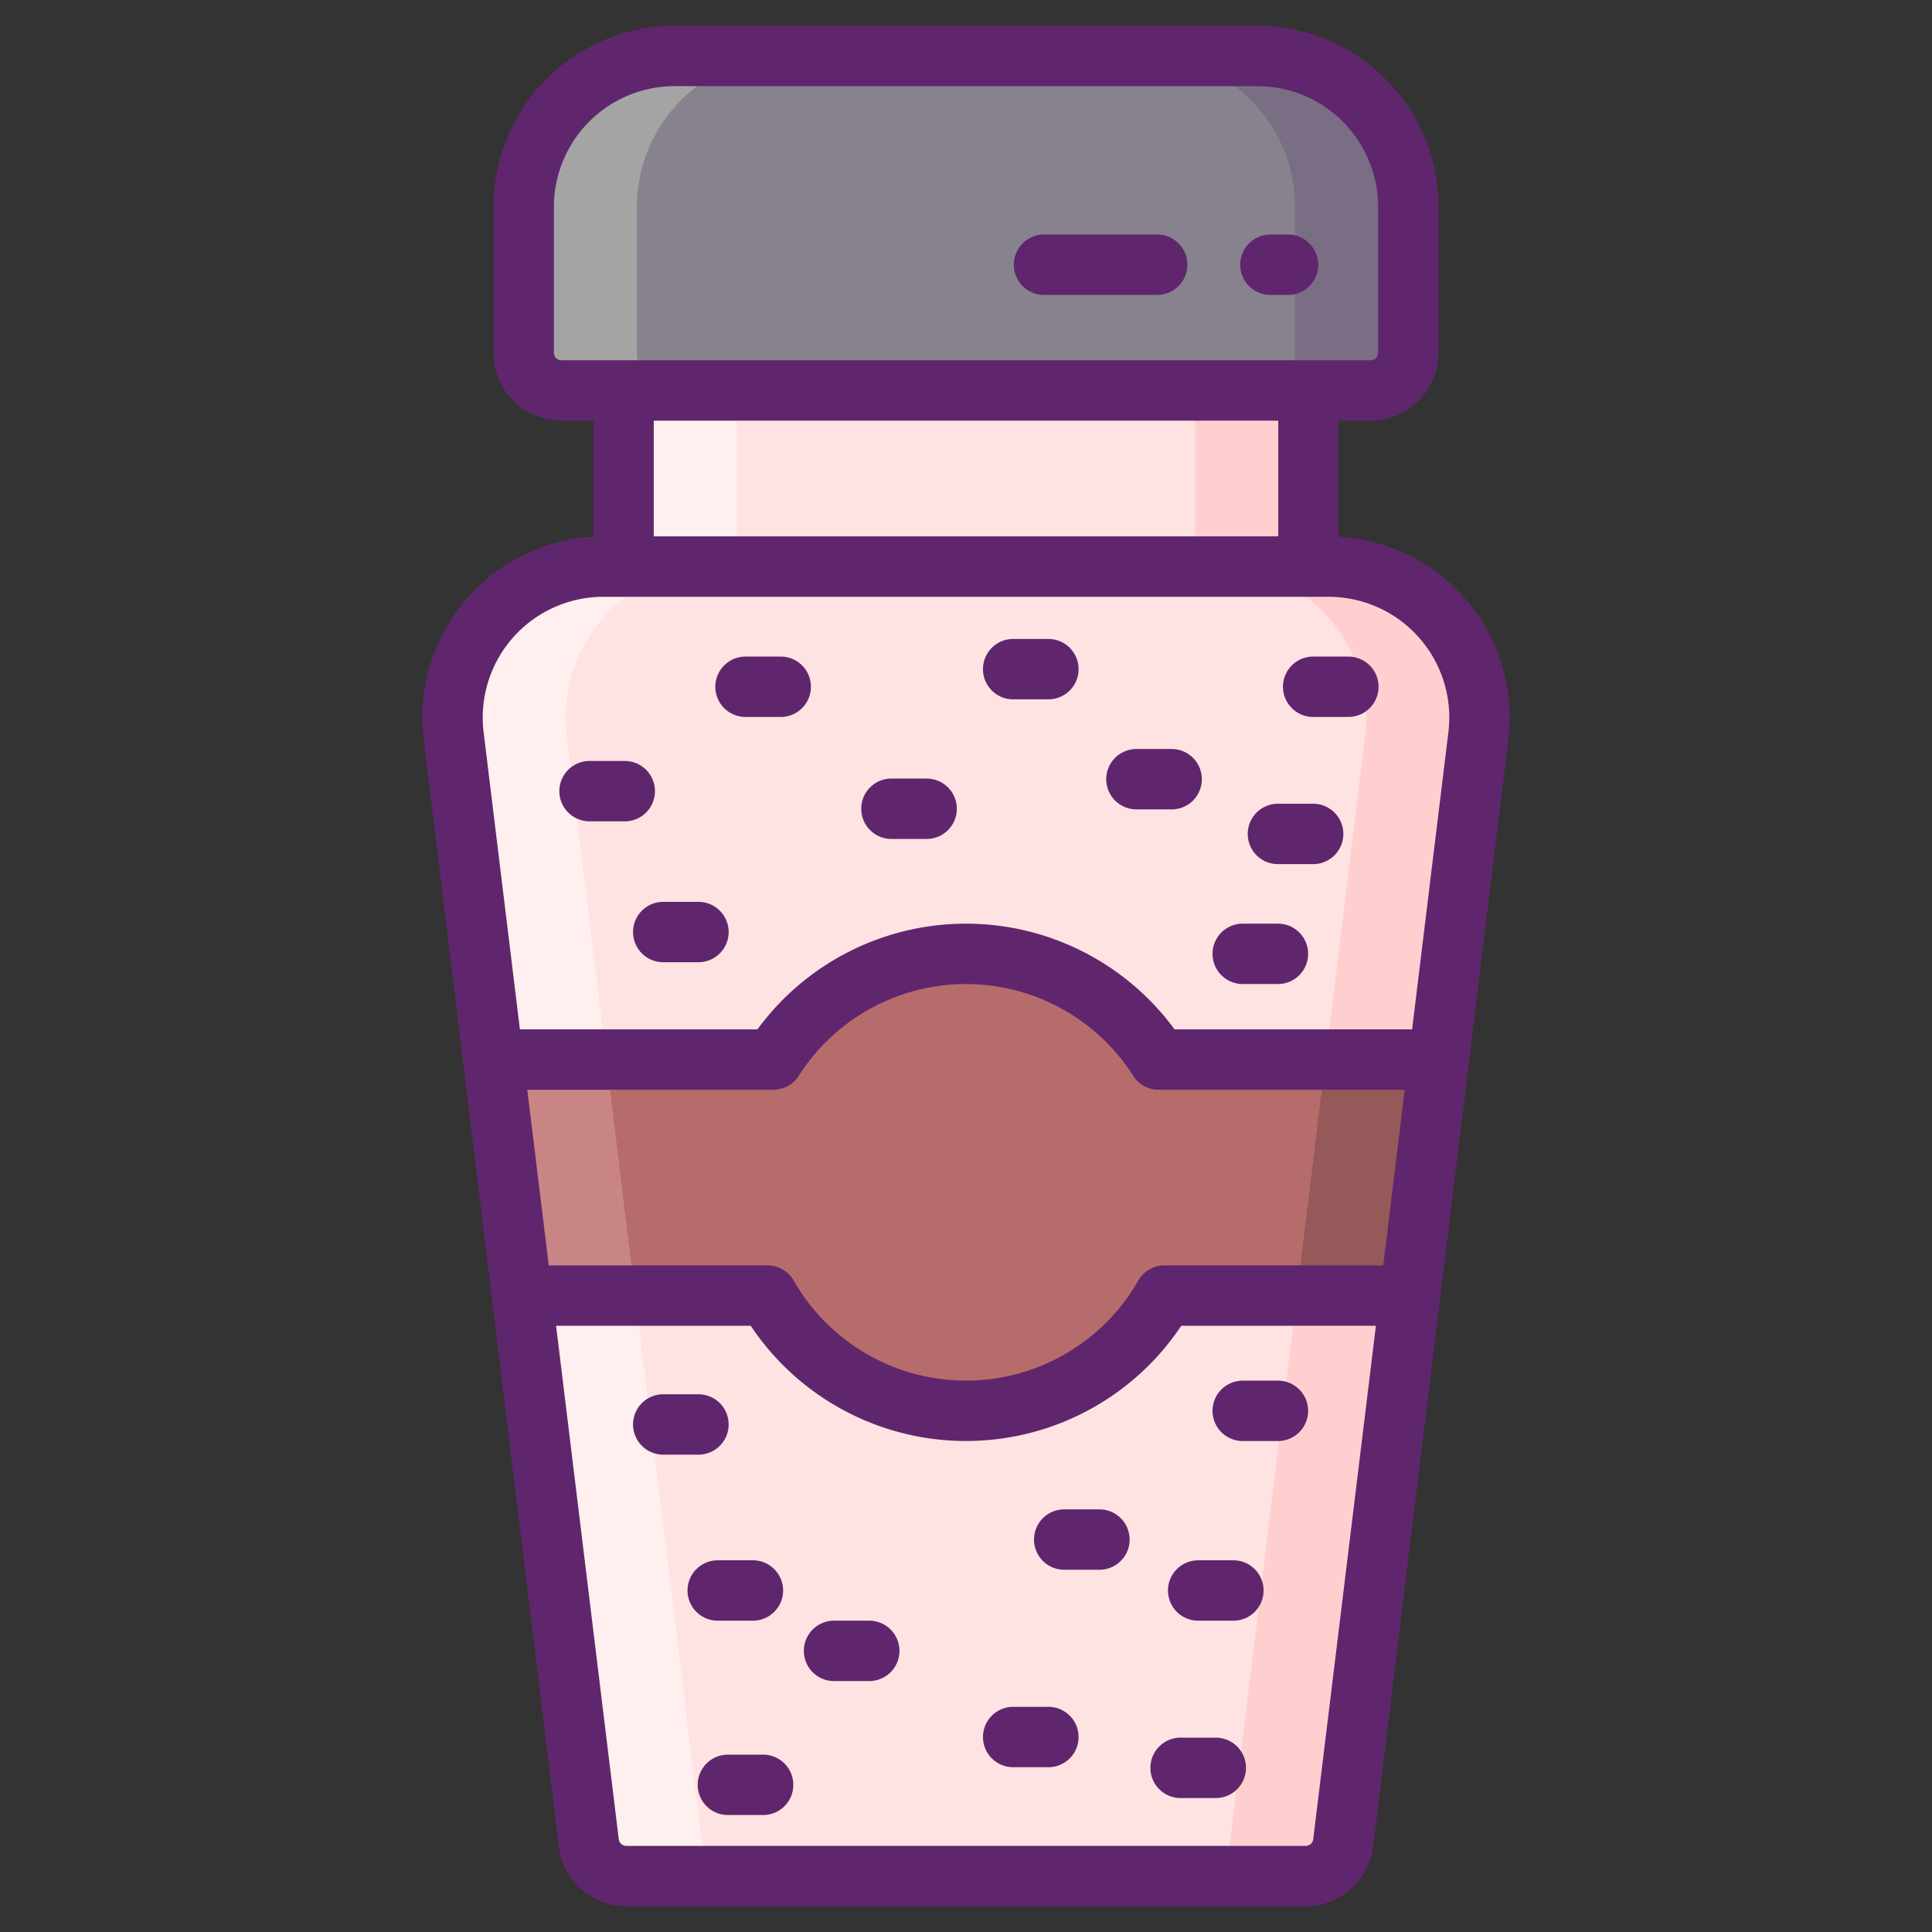 <svg xmlns="http://www.w3.org/2000/svg" viewBox="0 0 256 256"><rect x="0" y="0" width="256" height="256" fill="#333333" stroke="none"/><title>Foodies Expanded</title><path d="M89.394,7.411h77.213a20,20,0,0,1,20,20V46.738a5,5,0,0,1-5,5H74.394a5,5,0,0,1-5-5V27.411A20,20,0,0,1,89.394,7.411Z" fill="#87828e"/><path d="M176.04,75.079h-2.665V51.738H82.625V75.079H79.96A19.99,19.99,0,0,0,60.11,97.5l5.24,42.9,3.82,31.27,8.85,72.52a5.008,5.008,0,0,0,4.96,4.4h90.04a5.008,5.008,0,0,0,4.96-4.4l8.85-72.52,3.82-31.27,5.24-42.9A19.99,19.99,0,0,0,176.04,75.079Z" fill="#ffe2e2"/><path d="M84.39,27.41V46.74a5,5,0,0,0,5,5h-15a5,5,0,0,1-5-5V27.41a20.007,20.007,0,0,1,20-20h15A20.007,20.007,0,0,0,84.39,27.41Z" fill="#a4a4a5"/><rect x="82.62" y="51.74" width="15" height="23.34" fill="#ffefee"/><path d="M97.98,248.59h-15a5.009,5.009,0,0,1-4.96-4.4l-8.85-72.52L65.35,140.4,60.11,97.5A19.99,19.99,0,0,1,79.96,75.08h15A19.99,19.99,0,0,0,75.11,97.5l5.24,42.9,3.82,31.27,8.85,72.52A5.009,5.009,0,0,0,97.98,248.59Z" fill="#ffefee"/><path d="M186.61,27.41V46.74a5,5,0,0,1-5,5h-15a5,5,0,0,0,5-5V27.41a20.007,20.007,0,0,0-20-20h15A20.007,20.007,0,0,1,186.61,27.41Z" fill="#796e84"/><rect x="158.37" y="51.74" width="15" height="23.34" fill="#ffcfcf"/><path d="M195.89,97.5l-5.24,42.9-3.82,31.27-8.85,72.52a5.009,5.009,0,0,1-4.96,4.4h-15a5.009,5.009,0,0,0,4.96-4.4l8.85-72.52,3.82-31.27,5.24-42.9a19.99,19.99,0,0,0-19.85-22.42h15A19.99,19.99,0,0,1,195.89,97.5Z" fill="#ffcfcf"/><path d="M190.65,140.4l-3.82,31.27H154.3a30.284,30.284,0,0,1-52.6,0H69.17L65.35,140.4h37.12a30.266,30.266,0,0,1,51.06,0Z" fill="#b76c6c"/><polygon points="84.17 171.67 69.17 171.67 65.35 140.4 80.35 140.4 84.17 171.67" fill="#965959"/><polygon points="190.65 140.4 186.83 171.67 171.83 171.67 175.65 140.4 190.65 140.4" fill="#965959"/><polygon points="80.35 140.4 84.17 171.67 69.17 171.67 65.35 140.4 80.35 140.4" fill="#c98585"/><polygon points="190.65 140.4 186.83 171.67 171.83 171.67 175.65 140.4 190.65 140.4" fill="#965959"/><path d="M170.667,31.078h-2.334a4,4,0,1,0,0,8h2.334a4,4,0,0,0,0-8Z" fill="#5f266d"/><path d="M153.333,31.078h-15a4,4,0,1,0,0,8h15a4,4,0,0,0,0-8Z" fill="#5f266d"/><path d="M177.375,71.118V55.737h4.231a9.01,9.01,0,0,0,9-9V27.411a24.027,24.027,0,0,0-24-24H89.394a24.027,24.027,0,0,0-24,24V46.737a9.01,9.01,0,0,0,9,9h4.231V71.118A24,24,0,0,0,56.14,97.984l17.91,146.7a9.017,9.017,0,0,0,8.93,7.909h90.04a9.016,9.016,0,0,0,8.93-7.916L199.86,97.985A24,24,0,0,0,177.375,71.118ZM74.394,47.737a1,1,0,0,1-1-1V27.411a16.018,16.018,0,0,1,16-16h77.212a16.018,16.018,0,0,1,16,16V46.737a1,1,0,0,1-1,1Zm94.981,8V71.075H86.625V55.737ZM174.01,243.7a1.007,1.007,0,0,1-.99.89H82.98a1.006,1.006,0,0,1-.99-.885l-8.306-68.035H99.476a34.277,34.277,0,0,0,57.048,0h25.792Zm9.279-76.03H154.3a4,4,0,0,0-3.472,2.013,26.284,26.284,0,0,1-45.656,0,4,4,0,0,0-3.472-2.013H72.711L69.868,144.4h32.6a4,4,0,0,0,3.371-1.846,26.267,26.267,0,0,1,44.318,0,4,4,0,0,0,3.371,1.846h32.6Zm8.63-70.655L187.11,136.4H155.637a34.266,34.266,0,0,0-55.274,0H68.89L64.081,97.013A16,16,0,0,1,79.96,79.079h96.08A16,16,0,0,1,191.919,97.014Z" fill="#5f266d"/><path d="M86.785,104.832a4,4,0,0,0-4-4H78.118a4,4,0,0,0,0,8h4.667A4,4,0,0,0,86.785,104.832Z" fill="#5f266d"/><path d="M103.451,87H98.785a4,4,0,0,0,0,8h4.666a4,4,0,0,0,0-8Z" fill="#5f266d"/><path d="M122.785,103.165h-4.667a4,4,0,0,0,0,8h4.667a4,4,0,0,0,0-8Z" fill="#5f266d"/><path d="M138.917,84.665H134.25a4,4,0,0,0,0,8h4.667a4,4,0,0,0,0-8Z" fill="#5f266d"/><path d="M174,106.5h-4.667a4,4,0,0,0,0,8H174a4,4,0,0,0,0-8Z" fill="#5f266d"/><path d="M164.667,190.943h4.666a4,4,0,0,0,0-8h-4.666a4,4,0,0,0,0,8Z" fill="#5f266d"/><path d="M154.764,210.749a4,4,0,0,0,4,4h4.667a4,4,0,0,0,0-8h-4.667A4,4,0,0,0,154.764,210.749Z" fill="#5f266d"/><path d="M145.681,200h-4.667a4,4,0,0,0,0,8h4.667a4,4,0,0,0,0-8Z" fill="#5f266d"/><path d="M115.181,214.749h-4.667a4,4,0,1,0,0,8h4.667a4,4,0,1,0,0-8Z" fill="#5f266d"/><path d="M99.764,214.749a4,4,0,0,0,0-8H95.1a4,4,0,0,0,0,8Z" fill="#5f266d"/><path d="M96.549,188.749a4,4,0,0,0-4-4H87.882a4,4,0,1,0,0,8h4.667A4,4,0,0,0,96.549,188.749Z" fill="#5f266d"/><path d="M138.917,226.165H134.25a4,4,0,0,0,0,8h4.667a4,4,0,0,0,0-8Z" fill="#5f266d"/><path d="M101.118,232.5H96.451a4,4,0,0,0,0,8h4.667a4,4,0,0,0,0-8Z" fill="#5f266d"/><path d="M161.1,230.249h-4.666a4,4,0,0,0,0,8H161.1a4,4,0,0,0,0-8Z" fill="#5f266d"/><path d="M155.25,99.249h-4.667a4,4,0,0,0,0,8h4.667a4,4,0,0,0,0-8Z" fill="#5f266d"/><path d="M169.333,122.389h-4.666a4,4,0,1,0,0,8h4.666a4,4,0,0,0,0-8Z" fill="#5f266d"/><path d="M178.667,87H174a4,4,0,0,0,0,8h4.667a4,4,0,0,0,0-8Z" fill="#5f266d"/><path d="M92.549,119.5H87.882a4,4,0,0,0,0,8h4.667a4,4,0,0,0,0-8Z" fill="#5f266d"/></svg>